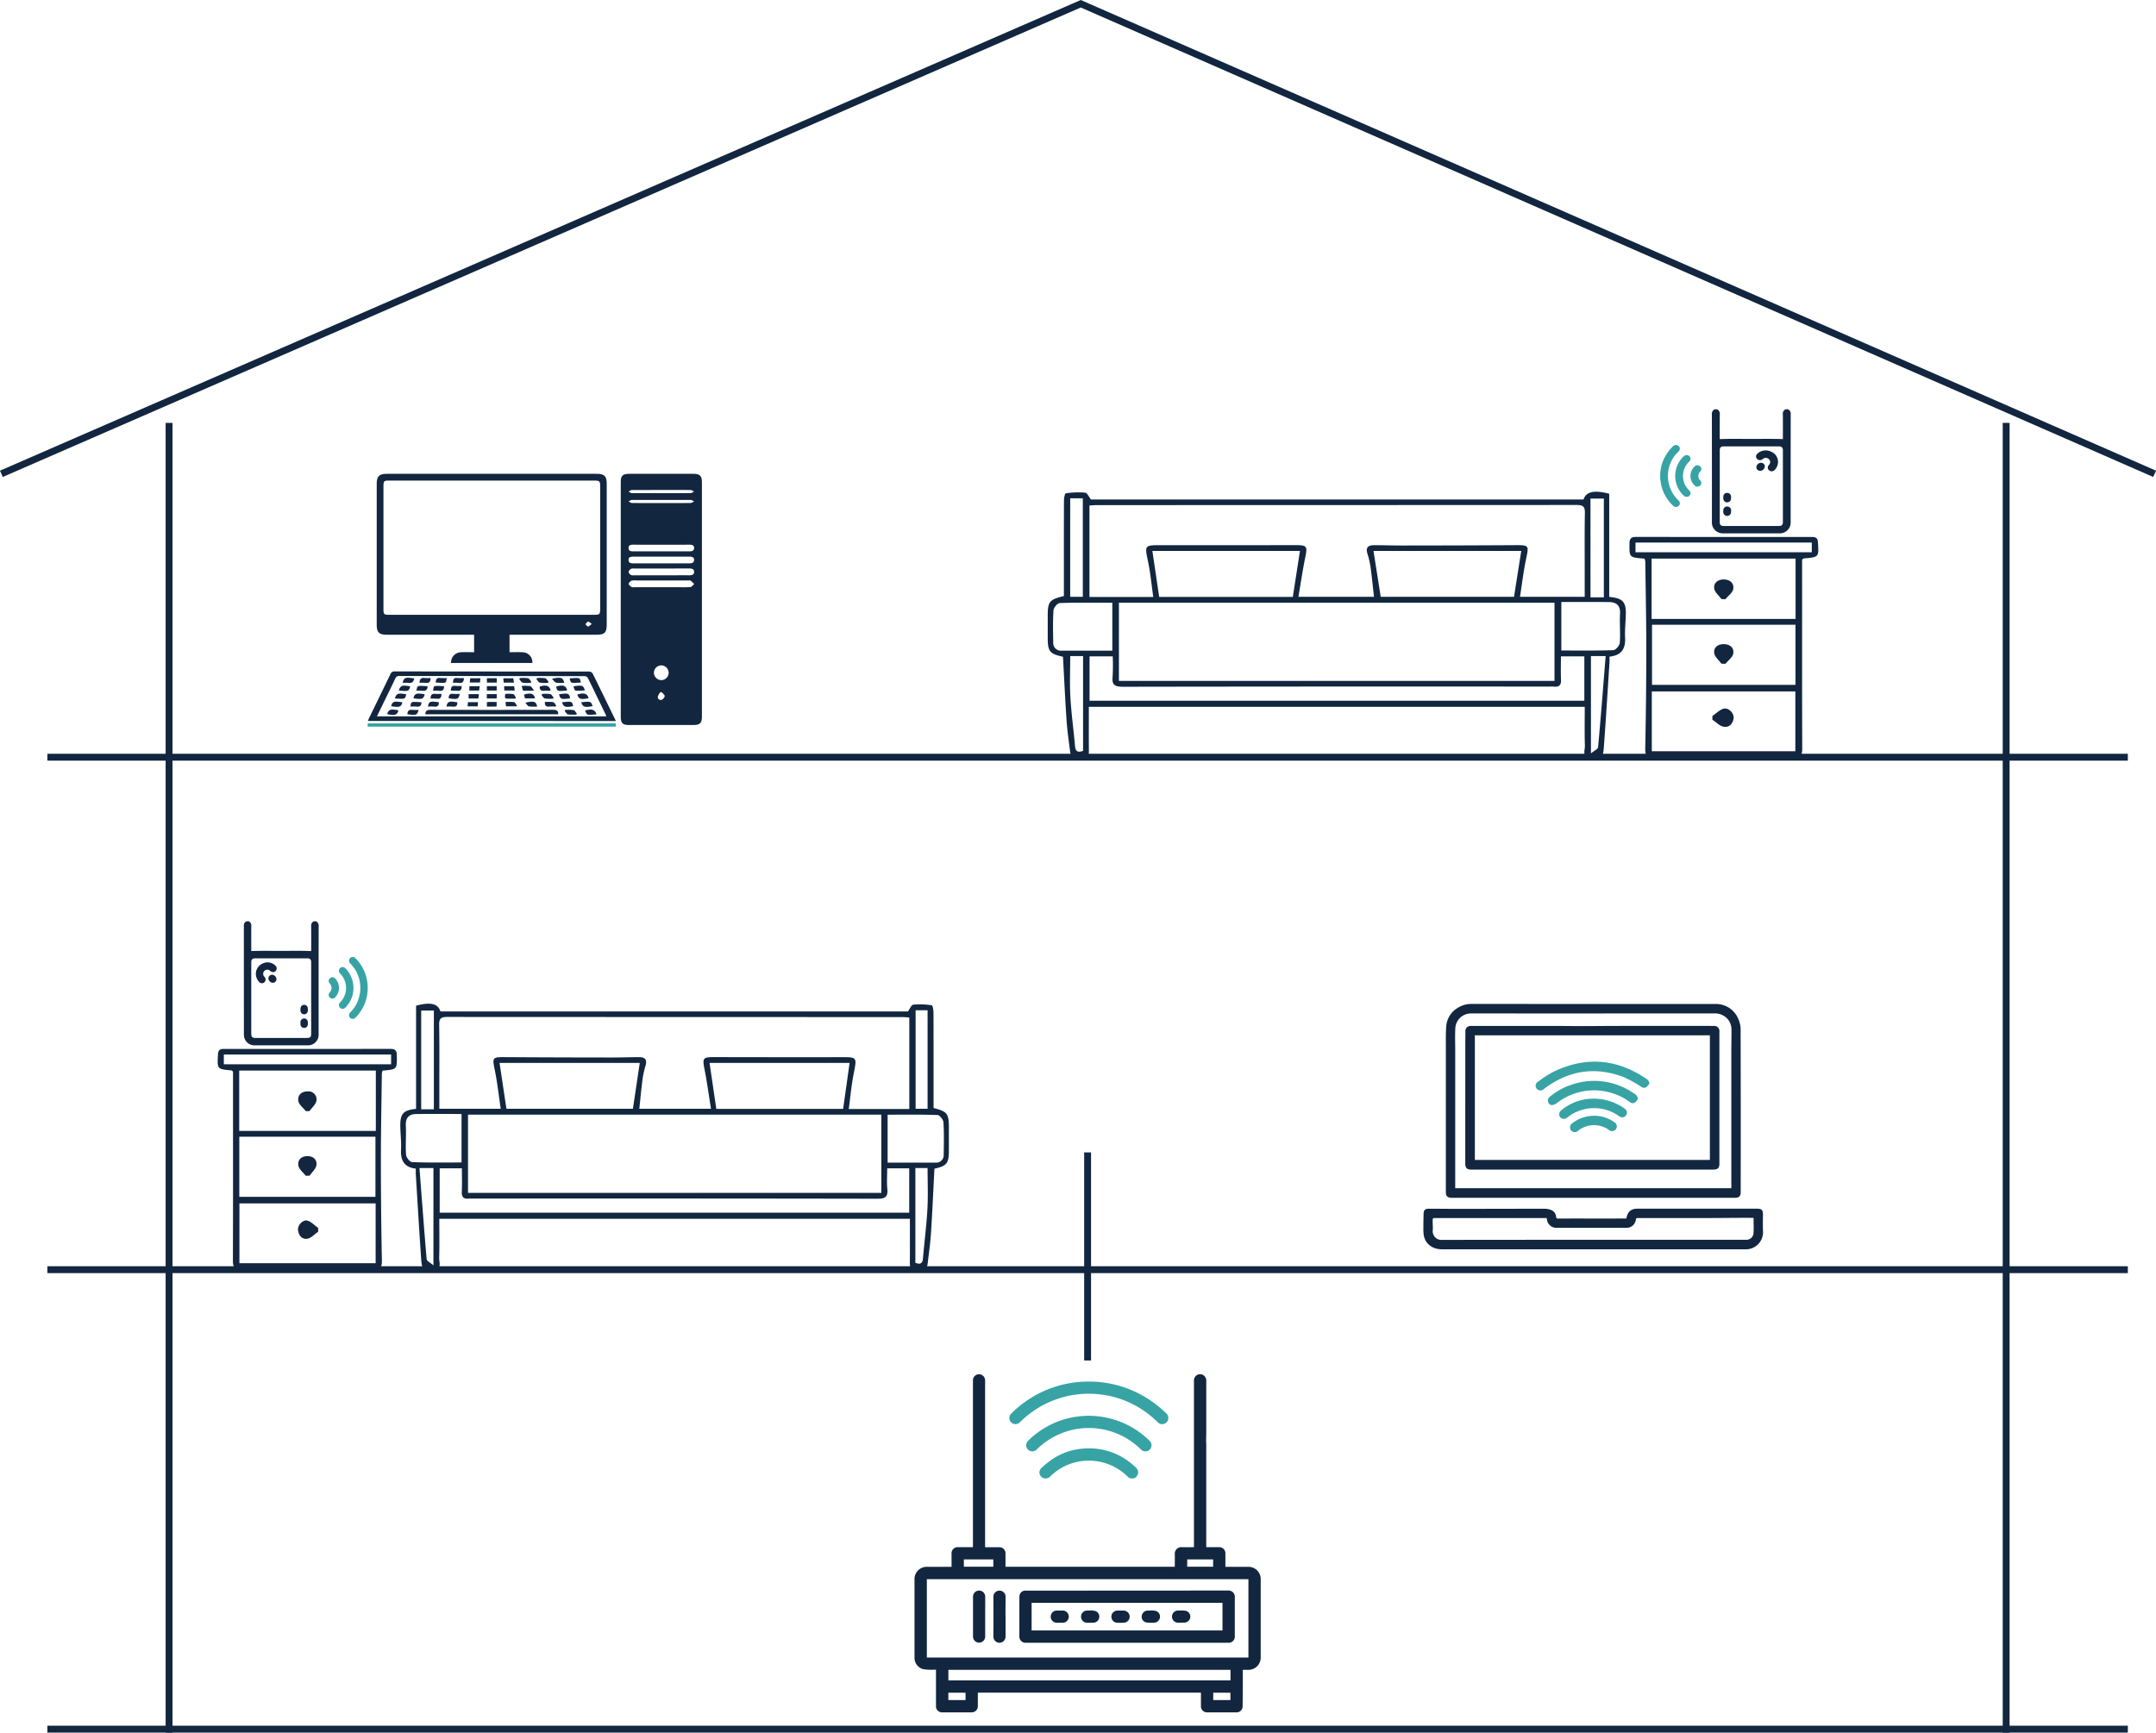 <svg xmlns="http://www.w3.org/2000/svg" width="626.699" height="503.767" viewBox="0 0 626.699 503.767">
  <g id="Grupo_54402" data-name="Grupo 54402" transform="translate(-655.893 -9024.854)">
    <line id="Línea_1542" data-name="Línea 1542" x2="604.737" transform="translate(669.667 9394.01)" fill="none" stroke="#12263f" stroke-miterlimit="10" stroke-width="2"/>
    <line id="Línea_1547" data-name="Línea 1547" x2="604.737" transform="translate(669.667 9527.598)" fill="none" stroke="#12263f" stroke-miterlimit="10" stroke-width="2"/>
    <line id="Línea_1546" data-name="Línea 1546" x2="604.737" transform="translate(669.667 9245.01)" fill="none" stroke="#12263f" stroke-miterlimit="10" stroke-width="2"/>
    <line id="Línea_1543" data-name="Línea 1543" y1="60.492" transform="translate(972.035 9359.914)" fill="none" stroke="#12263f" stroke-miterlimit="10" stroke-width="2"/>
    <line id="Línea_1544" data-name="Línea 1544" y1="380.823" transform="translate(705.035 9147.797)" fill="none" stroke="#12263f" stroke-miterlimit="10" stroke-width="2"/>
    <line id="Línea_1545" data-name="Línea 1545" y1="380.823" transform="translate(1239.035 9147.797)" fill="none" stroke="#12263f" stroke-miterlimit="10" stroke-width="2"/>
    <path id="Trazado_117223" data-name="Trazado 117223" d="M-8578.375-2597.383l313.758-136.672,312.141,136.672" transform="translate(9234.667 11760)" fill="none" stroke="#12263f" stroke-width="2"/>
    <g id="sG6ua8.tif" transform="translate(762.777 9162.617)">
      <g id="Grupo_54390" data-name="Grupo 54390">
        <path id="Trazado_117140" data-name="Trazado 117140" d="M249.554,1030.01V995.974c0-2.034.524-2.551,2.583-2.551q9.263,0,18.524,0c1.876,0,2.48.6,2.48,2.478q0,34.039,0,68.075c0,1.905-.564,2.471-2.459,2.473q-9.365,0-18.733,0c-1.856,0-2.393-.54-2.393-2.4Q249.553,1047.03,249.554,1030.01Zm3.944-9.052a2.059,2.059,0,0,0-1.007.1,1.335,1.335,0,0,0-.643.893c0,.3.364.681.665.883a1.793,1.793,0,0,0,.906.089q3.923.008,7.849,0h3c1.755,0,3.511-.007,5.268,0,.684,0,1.315-.162,1.337-.949.024-.862-.641-1.033-1.362-1.028-.1,0-.207,0-.31,0m-16.014-3.446c-.7,0-1.393.068-1.371.984.021.892.705.967,1.407.967q4.028-.008,8.054,0c2.72,0,5.439-.007,8.159.005.718,0,1.4-.12,1.435-.96.037-.874-.65-.994-1.369-.993m-8.235,8.878q2.683,0,5.369,0a27.518,27.518,0,0,0,3.2-.049c.383-.045.709-.568,1.062-.871a8.645,8.645,0,0,0-1.085-1c-.19-.127-.536-.024-.812-.024q-7.382,0-14.766,0a4.716,4.716,0,0,0-1.532.054c-.364.131-.829.6-.832.93s.495.684.846.921c.192.129.535.042.81.042m7.755-10.421c2.72,0,5.439-.009,8.159.005.716,0,1.4-.1,1.435-.946.031-.867-.637-1-1.367-.994q-8.158.018-16.317,0c-.712,0-1.386.078-1.371.98s.7.958,1.407.956m-.409-14.952c-.329,0-.658.286-.986.437.322.157.644.446.968.449,2.828.037,5.656.021,8.484.021,2.863,0,5.726.016,8.587-.019a2.913,2.913,0,0,0,1-.437c-.327-.157-.653-.449-.982-.451M252.8,998.133c-.326,0-.648.3-.97.456.327.152.653.435.982.437q8.534.042,17.071,0c.327,0,.655-.3.984-.456-.333-.151-.663-.433-1-.437-2.828-.036-5.656-.021-8.484-.021m-.019,55.292a2.14,2.14,0,1,0-2.173-2.154A2.16,2.16,0,0,0,261.364,1053.4Zm.139,3.509-.484.025a3.894,3.894,0,0,0-.684,1.254.827.827,0,0,0,1.038.949,1.546,1.546,0,0,0,.951-1.066C262.352,1057.711,261.8,1057.3,261.5,1056.913Z" transform="translate(-175.997 -993.422)" fill="#12263f"/>
        <path id="Trazado_117141" data-name="Trazado 117141" d="M237.13,1045.284V1040.2h-1.254q-12.053,0-24.107,0c-2.28,0-2.95-.676-2.95-2.964V996.383c0-2.241.723-2.96,2.978-2.96h60.94c2.274,0,2.94.674,2.94,2.973v40.854c0,2.313-.634,2.952-2.934,2.952q-12,0-24,0h-1.32v5.08c1.231,0,2.494-.051,3.749.012a2.927,2.927,0,0,1,2.9,3.117H230.423a2.978,2.978,0,0,1,2.926-3.115C234.578,1045.232,235.815,1045.284,237.13,1045.284Zm5.163-49.9q-14.9,0-29.808,0c-1.574,0-1.707.132-1.707,1.721q0,17.8,0,35.591c0,1.581.134,1.715,1.714,1.715H272c1.611,0,1.778-.167,1.778-1.773V997.152c0-1.607-.162-1.766-1.785-1.766Q257.144,995.384,242.293,995.385Zm29.051,41.68c-.529-.348-.859-.726-1.08-.672-.3.075-.529.477-.789.738.249.242.5.672.749.676C270.518,1037.81,270.816,1037.437,271.344,1037.064Z" transform="translate(-206.2 -993.421)" fill="#12263f"/>
        <path id="Trazado_117142" data-name="Trazado 117142" d="M207.352,1040.823c.129-.322.223-.608.352-.874,2.06-4.246,4.134-8.483,6.177-12.735a1.19,1.19,0,0,1,1.24-.8q28.245.029,56.492.038a1.368,1.368,0,0,1,1.045.54c2.267,4.561,4.484,9.146,6.766,13.836Zm2.624-1.348h66.6c.005-.12.033-.2.009-.251-1.768-3.659-3.525-7.321-5.336-10.957a1.275,1.275,0,0,0-.984-.481q-26.9-.034-53.8-.035a1.119,1.119,0,0,0-1.175.754c-.691,1.5-1.43,2.979-2.152,4.467C212.1,1035.1,211.07,1037.225,209.976,1039.475Z" transform="translate(-207.288 -968.963)" fill="#12263f"/>
        <path id="Trazado_117143" data-name="Trazado 117143" d="M207.315,1036.045v-.963H279.4l.071.963Z" transform="translate(-207.315 -962.533)" fill="#37a3a5"/>
        <path id="Trazado_117144" data-name="Trazado 117144" d="M216.933,1034.126c.035-1.053.522-1.3,1.456-1.3q17.883.047,35.766,0c.935,0,1.435.228,1.409,1.3Z" transform="translate(-200.184 -964.206)" fill="#12263f"/>
        <path id="Trazado_117145" data-name="Trazado 117145" d="M230.3,1030.183a11.416,11.416,0,0,1,2.316.049c.327.07.54.677.806,1.042l-.23.286c-.606,0-1.212,0-1.818,0C230.144,1031.553,230.139,1031.546,230.3,1030.183Z" transform="translate(-190.326 -966.193)" fill="#12263f"/>
        <path id="Trazado_117146" data-name="Trazado 117146" d="M230.15,1030.129l-.07-1.255H233l.178,1.255Z" transform="translate(-190.436 -967.136)" fill="#12263f"/>
        <path id="Trazado_117147" data-name="Trazado 117147" d="M230.074,1030.2v1.261H227.2V1030.2Z" transform="translate(-192.572 -966.151)" fill="#12263f"/>
        <path id="Trazado_117148" data-name="Trazado 117148" d="M230.062,1030.148h-2.856v-1.28h2.856Z" transform="translate(-192.567 -967.14)" fill="#12263f"/>
        <path id="Trazado_117149" data-name="Trazado 117149" d="M230.074,1027.546v1.28h-2.866v-1.28Z" transform="translate(-192.566 -968.12)" fill="#12263f"/>
        <path id="Trazado_117150" data-name="Trazado 117150" d="M230.057,1028.814l-.106-1.247h2.9l.2,1.247Z" transform="translate(-190.532 -968.105)" fill="#12263f"/>
        <path id="Trazado_117151" data-name="Trazado 117151" d="M232.826,1027.538a10.638,10.638,0,0,1,2.335.049c.387.089.655.693.977,1.064l-.228.271a10.653,10.653,0,0,1-2.337-.05c-.385-.087-.651-.691-.972-1.062Z" transform="translate(-188.567 -968.158)" fill="#12263f"/>
        <path id="Trazado_117152" data-name="Trazado 117152" d="M238.834,1028.923a10.466,10.466,0,0,1-2.351-.05c-.4-.1-.688-.705-1.026-1.083l.226-.25a10.438,10.438,0,0,1,2.347.05c.4.094.681.7,1.017,1.076Z" transform="translate(-186.449 -968.158)" fill="#12263f"/>
        <path id="Trazado_117153" data-name="Trazado 117153" d="M241.629,1028.939a10.823,10.823,0,0,1-2.346-.047c-.423-.1-.738-.665-1.216-1.13C240.678,1027.186,241.321,1027.416,241.629,1028.939Z" transform="translate(-184.513 -968.175)" fill="#12263f"/>
        <path id="Trazado_117154" data-name="Trazado 117154" d="M241.016,1027.61c3.349-.186,2.839-.26,3.288,1.215C240.976,1029.015,241.458,1029.085,241.016,1027.61Z" transform="translate(-182.328 -968.146)" fill="#12263f"/>
        <path id="Trazado_117155" data-name="Trazado 117155" d="M212.5,1030.2c.486-1.482.949-1.639,3.333-1.207C215.408,1030.463,215.408,1030.463,212.5,1030.2Z" transform="translate(-203.474 -967.202)" fill="#12263f"/>
        <path id="Trazado_117156" data-name="Trazado 117156" d="M236.549,1030.184a10.456,10.456,0,0,1,2.327.05c.4.093.672.692,1,1.063l-.214.261a11.6,11.6,0,0,1-2.339-.045c-.387-.082-.674-.639-1-.98Z" transform="translate(-185.809 -966.195)" fill="#12263f"/>
        <path id="Trazado_117157" data-name="Trazado 117157" d="M233.689,1031.507l-.287-1.1c1.956-.618,2.943-.292,3.206,1.1Z" transform="translate(-187.973 -966.219)" fill="#12263f"/>
        <path id="Trazado_117158" data-name="Trazado 117158" d="M218.24,1030.349c-.477,1.416-.754,1.507-3.283,1.142C215.237,1030.061,215.8,1029.859,218.24,1030.349Z" transform="translate(-201.649 -966.22)" fill="#12263f"/>
        <path id="Trazado_117159" data-name="Trazado 117159" d="M227.287,1028.881l-.167,1.257h-2.835v-1.257Z" transform="translate(-194.733 -967.131)" fill="#12263f"/>
        <path id="Trazado_117160" data-name="Trazado 117160" d="M224.359,1028.791l.106-1.238h2.985l-.148,1.238Z" transform="translate(-194.678 -968.115)" fill="#12263f"/>
        <path id="Trazado_117161" data-name="Trazado 117161" d="M236.614,1030.175c-.578.04-.78.065-.982.066-.719.005-1.437,0-2.238,0l-.38-1.386a11.443,11.443,0,0,1,2.471.051C235.873,1029,236.138,1029.615,236.614,1030.175Z" transform="translate(-188.261 -967.18)" fill="#12263f"/>
        <path id="Trazado_117162" data-name="Trazado 117162" d="M221.882,1027.534c-.371,1.531.265,1.484-3.2,1.315-.038-.963.308-1.463,1.371-1.327A15.055,15.055,0,0,0,221.882,1027.534Z" transform="translate(-198.887 -968.155)" fill="#12263f"/>
        <path id="Trazado_117163" data-name="Trazado 117163" d="M241.959,1030.215c-2.872.261-2.872.261-3.192-1.142C240.756,1028.444,241.738,1028.8,241.959,1030.215Z" transform="translate(-183.995 -967.211)" fill="#12263f"/>
        <path id="Trazado_117164" data-name="Trazado 117164" d="M244.966,1030.18c-3.328.192-2.879.26-3.3-1.2C244.238,1028.581,244.546,1028.692,244.966,1030.18Z" transform="translate(-181.847 -967.203)" fill="#12263f"/>
        <path id="Trazado_117165" data-name="Trazado 117165" d="M224.7,1027.532c.031,1.144-.441,1.539-1.451,1.4a12.968,12.968,0,0,0-1.691-.012c0-.909.153-1.531,1.242-1.4A16.771,16.771,0,0,0,224.7,1027.532Z" transform="translate(-196.756 -968.153)" fill="#12263f"/>
        <path id="Trazado_117166" data-name="Trazado 117166" d="M211.853,1031.523c.467-1.489.831-1.616,3.291-1.214C214.838,1031.738,214.81,1031.748,211.853,1031.523Z" transform="translate(-203.95 -966.217)" fill="#12263f"/>
        <path id="Trazado_117167" data-name="Trazado 117167" d="M221.2,1030.241c-.037-1.094.354-1.532,1.353-1.4a13.8,13.8,0,0,0,1.764.014c.064,1.047-.28,1.538-1.339,1.4A14.325,14.325,0,0,0,221.2,1030.241Z" transform="translate(-197.023 -967.178)" fill="#12263f"/>
        <path id="Trazado_117168" data-name="Trazado 117168" d="M217.819,1031.558c-.044-1.1.411-1.513,1.424-1.391a14.973,14.973,0,0,0,1.726.01c0,1.028-.308,1.531-1.329,1.4A13.819,13.819,0,0,0,217.819,1031.558Z" transform="translate(-199.529 -966.192)" fill="#12263f"/>
        <path id="Trazado_117169" data-name="Trazado 117169" d="M215.966,1028.921c.028-1.083.46-1.529,1.468-1.4a14.305,14.305,0,0,0,1.754.012c-.04,1-.371,1.541-1.428,1.4A14.243,14.243,0,0,0,215.966,1028.921Z" transform="translate(-200.901 -968.155)" fill="#12263f"/>
        <path id="Trazado_117170" data-name="Trazado 117170" d="M213.138,1028.945c.456-1.578.738-1.679,3.377-1.28-.181.846-.5,1.437-1.545,1.294A13.939,13.939,0,0,0,213.138,1028.945Z" transform="translate(-202.998 -968.178)" fill="#12263f"/>
        <path id="Trazado_117171" data-name="Trazado 117171" d="M218.217,1030.23c.348-1.51-.266-1.489,3.2-1.318.016.94-.291,1.477-1.369,1.332A14.452,14.452,0,0,0,218.217,1030.23Z" transform="translate(-199.232 -967.166)" fill="#12263f"/>
        <path id="Trazado_117172" data-name="Trazado 117172" d="M215.444,1030.23c.373-1.524-.115-1.482,3.255-1.32-.016,1.028-.495,1.463-1.538,1.332A14.72,14.72,0,0,0,215.444,1030.23Z" transform="translate(-201.288 -967.166)" fill="#12263f"/>
        <path id="Trazado_117173" data-name="Trazado 117173" d="M239.245,1030.316c2.666-.415,3.021-.279,3.22,1.186C239.834,1031.836,239.654,1031.773,239.245,1030.316Z" transform="translate(-183.641 -966.218)" fill="#12263f"/>
        <path id="Trazado_117174" data-name="Trazado 117174" d="M245.583,1031.479c-2.407.413-2.832.272-3.284-1.1C244.319,1029.8,245.252,1030.112,245.583,1031.479Z" transform="translate(-181.376 -966.225)" fill="#12263f"/>
        <path id="Trazado_117175" data-name="Trazado 117175" d="M240.361,1032.855a12.118,12.118,0,0,1,2.426.049c.376.08.643.677.96,1.042l-.171.268a11.684,11.684,0,0,1-2.424-.049c-.381-.083-.651-.691-.972-1.062Z" transform="translate(-182.948 -964.212)" fill="#12263f"/>
        <path id="Trazado_117176" data-name="Trazado 117176" d="M239.207,1030.267a15.116,15.116,0,0,0-1.806.014c-.965.122-1.4-.268-1.384-1.214C237.933,1028.467,238.908,1028.792,239.207,1030.267Z" transform="translate(-186.034 -967.204)" fill="#12263f"/>
        <path id="Trazado_117177" data-name="Trazado 117177" d="M224.038,1030.177c-.341,1.561-.6,1.653-3.19,1.291-.068-1,.359-1.425,1.381-1.3A16.271,16.271,0,0,0,224.038,1030.177Z" transform="translate(-197.286 -966.192)" fill="#12263f"/>
        <path id="Trazado_117178" data-name="Trazado 117178" d="M246.933,1034.167c-2.748.3-2.826.273-3.338-1.113C245.54,1032.484,246.5,1032.786,246.933,1034.167Z" transform="translate(-180.416 -964.238)" fill="#12263f"/>
        <path id="Trazado_117179" data-name="Trazado 117179" d="M217.2,1032.851c-.4,1.534-.742,1.653-3.255,1.261.014-.967.448-1.4,1.451-1.273A15.852,15.852,0,0,0,217.2,1032.851Z" transform="translate(-202.402 -964.211)" fill="#12263f"/>
        <path id="Trazado_117180" data-name="Trazado 117180" d="M213.84,1033c-.364,1.381-1,1.6-3.27,1.111C210.983,1032.722,211.47,1032.556,213.84,1033Z" transform="translate(-204.902 -964.239)" fill="#12263f"/>
        <path id="Trazado_117181" data-name="Trazado 117181" d="M224.159,1030.2h2.992l-.158,1.266h-2.833Z" transform="translate(-194.826 -966.149)" fill="#12263f"/>
        <path id="Trazado_117182" data-name="Trazado 117182" d="M230.453,1032.783l-.136-1.257a14.741,14.741,0,0,1,2.5.047c.3.052.5.636.918,1.21Z" transform="translate(-190.26 -965.192)" fill="#12263f"/>
        <path id="Trazado_117183" data-name="Trazado 117183" d="M227.209,1031.592a3.689,3.689,0,0,1,.509-.077c.747-.009,1.5,0,2.321,0v1.271a4.065,4.065,0,0,1-.5.064c-.747.007-1.5,0-2.328,0Z" transform="translate(-192.565 -965.181)" fill="#12263f"/>
        <path id="Trazado_117184" data-name="Trazado 117184" d="M214.433,1032.855c.315-1.449-.111-1.465,3.218-1.252,0,.918-.367,1.372-1.357,1.264A17.5,17.5,0,0,0,214.433,1032.855Z" transform="translate(-202.037 -965.185)" fill="#12263f"/>
        <path id="Trazado_117185" data-name="Trazado 117185" d="M240,1032.864a17,17,0,0,0-1.835.012c-.949.1-1.317-.324-1.283-1.348a12.848,12.848,0,0,1,2.417.047c.354.07.6.653.9,1Z" transform="translate(-185.394 -965.194)" fill="#12263f"/>
        <path id="Trazado_117186" data-name="Trazado 117186" d="M239.761,1031.621c2.833-.3,2.927-.266,3.227,1.125C240.778,1033.237,240.109,1033.012,239.761,1031.621Z" transform="translate(-183.258 -965.212)" fill="#12263f"/>
        <path id="Trazado_117187" data-name="Trazado 117187" d="M220.463,1032.89c.263-1.479.806-1.661,3.155-1.224.056.958-.369,1.353-1.343,1.236A15.985,15.985,0,0,0,220.463,1032.89Z" transform="translate(-197.567 -965.22)" fill="#12263f"/>
        <path id="Trazado_117188" data-name="Trazado 117188" d="M217.376,1032.887c.249-1.5.576-1.62,3.166-1.243.016.912-.341,1.374-1.336,1.255A16.026,16.026,0,0,0,217.376,1032.887Z" transform="translate(-199.855 -965.217)" fill="#12263f"/>
        <path id="Trazado_117189" data-name="Trazado 117189" d="M237.03,1032.881a11.9,11.9,0,0,1-2.342-.045c-.371-.075-.648-.625-1.062-1.061C236.04,1031.151,236.868,1031.44,237.03,1032.881Z" transform="translate(-187.808 -965.215)" fill="#12263f"/>
        <path id="Trazado_117190" data-name="Trazado 117190" d="M242.947,1031.622c2.767-.3,2.877-.263,3.312,1.128C244.016,1033.217,243.382,1033.011,242.947,1031.622Z" transform="translate(-180.896 -965.211)" fill="#12263f"/>
        <path id="Trazado_117191" data-name="Trazado 117191" d="M211.224,1032.788c.374-1.4.771-1.536,3.279-1.137C214.13,1033.041,213.713,1033.185,211.224,1032.788Z" transform="translate(-204.417 -965.221)" fill="#12263f"/>
        <path id="Trazado_117192" data-name="Trazado 117192" d="M227.016,1031.548l-.1,1.208h-2.922l.091-1.208Z" transform="translate(-194.951 -965.153)" fill="#12263f"/>
      </g>
    </g>
    <g id="Group_54360" data-name="Group 54360" transform="translate(921.712 9424.406)">
      <path id="Path_116867" data-name="Path 116867" d="M289.76,951.334h3.7a1.762,1.762,0,0,1,1.836,1.684c0,.043,0,.087,0,.13.012,1.163,0,2.328,0,3.5v.408h6.534a3.553,3.553,0,0,1,3.732,3.368,3.314,3.314,0,0,1,0,.348v22.562a3.558,3.558,0,0,1-3.453,3.661c-.066,0-.132,0-.2,0h-1.553v4.538q-.018,3.033-.049,6.066a1.746,1.746,0,0,1-1.724,1.766H290a1.74,1.74,0,0,1-1.809-1.667c0-.054,0-.11,0-.166v-3.9H223.355c0,.138-.017.261-.017.385v3.425a1.793,1.793,0,0,1-1.66,1.916,2.083,2.083,0,0,1-.256,0h-8.331a1.769,1.769,0,0,1-1.914-1.607,1.859,1.859,0,0,1,0-.279v-10.5h-.96a15.65,15.65,0,0,1-2.663-.146,3.4,3.4,0,0,1-2.623-3.38V960.821a3.56,3.56,0,0,1,3.34-3.769,3.609,3.609,0,0,1,.413,0H215.7v-3.878a1.75,1.75,0,0,1,1.658-1.837c.061,0,.122,0,.183,0h4.378V902.945a1.753,1.753,0,0,1,1.618-1.875,1.775,1.775,0,0,1,1.91,1.625.949.949,0,0,1,.005.1c.016.447,0,.9,0,1.341v47.209h4.1a1.763,1.763,0,0,1,1.825,1.7c0,.044,0,.085,0,.129v3.866h49.2c0-.125.017-.251.017-.376,0-1.094.024-2.187,0-3.283a1.878,1.878,0,0,1,1.694-2.043,1.9,1.9,0,0,1,.329,0c1.139.052,2.283,0,3.424,0a.971.971,0,0,0,.12-.028V902.95a1.794,1.794,0,0,1,2.389-1.8,1.868,1.868,0,0,1,1.188,1.9v14.367c0,1.031-.037,2.06-.045,3.091,0,.327.042.658.042.986v29.472Zm-81.242,32.088h93.474V960.649H208.518ZM296.778,987h-82v3.072h82Zm-77.5-32.105v2.128h8.563V954.9Zm72.451,0H284.2v2.128h7.53Zm-76.963,40.894h5v-2.144h-5Zm81.992-2.142h-4.993v2.147h4.993Z" transform="translate(-204.924 -901.05)" fill="#12263f"/>
      <path id="Path_116868" data-name="Path 116868" d="M243.876,902.276a31.741,31.741,0,0,1,15.274,3.883,32.56,32.56,0,0,1,7.163,5.32,1.788,1.788,0,0,1-.615,3.1,1.738,1.738,0,0,1-1.811-.486,28.809,28.809,0,0,0-5.708-4.4,27.9,27.9,0,0,0-10.283-3.589,28.326,28.326,0,0,0-23.936,7.875,1.848,1.848,0,0,1-2.208.495,1.768,1.768,0,0,1-.465-2.854,30.263,30.263,0,0,1,4.169-3.523,31.4,31.4,0,0,1,10.43-4.834A31.943,31.943,0,0,1,243.876,902.276Z" transform="translate(-193.187 -900.142)" fill="#37a3a5"/>
      <path id="Path_116869" data-name="Path 116869" d="M241.465,907.99a25.417,25.417,0,0,1,11.333,2.555,25.119,25.119,0,0,1,6.611,4.693,1.788,1.788,0,0,1,.136,2.525c-.028.031-.057.061-.087.091a1.813,1.813,0,0,1-2.565-.1h0a21.483,21.483,0,0,0-30.223,0,1.784,1.784,0,1,1-2.63-2.412,1.912,1.912,0,0,1,.146-.143,25.089,25.089,0,0,1,5.493-4.1,24.6,24.6,0,0,1,10.3-3.034C240.556,908.02,241.143,907.99,241.465,907.99Z" transform="translate(-191.101 -895.905)" fill="#37a3a5"/>
      <path id="Path_116870" data-name="Path 116870" d="M252.69,922.186a1.776,1.776,0,0,1-1.266-.529,15.99,15.99,0,0,0-22.438-.122,1.86,1.86,0,0,1-2.083.526,1.742,1.742,0,0,1-.536-2.929,26.361,26.361,0,0,1,3.028-2.464,18.561,18.561,0,0,1,9.508-3.194,19.194,19.194,0,0,1,13.972,4.683c.367.312.73.639,1.066.975a1.8,1.8,0,0,1,.378,2.02A1.726,1.726,0,0,1,252.69,922.186Z" transform="translate(-189.46 -891.875)" fill="#37a3a5"/>
      <path id="Path_116876" data-name="Path 116876" d="M253.731,952.354H224.4a1.792,1.792,0,0,1-1.916-1.323,2.024,2.024,0,0,1-.054-.522v-9.74c0-.691.01-1.383.024-2.074A1.722,1.722,0,0,1,224,937.2l55.4-.031h3.589a1.852,1.852,0,0,1,2.064,1.614,1.82,1.82,0,0,1,0,.456v11.081a1.816,1.816,0,0,1-2.02,2.034H253.744Zm27.745-11.607H225.989v8.026h55.486Z" transform="translate(-191.943 -874.279)" fill="#12263f"/>
      <path id="Path_116877" data-name="Path 116877" d="M221.638,944.757v5.714a1.8,1.8,0,0,1-1.722,1.881l-.061,0a1.778,1.778,0,0,1-1.759-1.8v-.061c0-1.658.023-3.317.023-4.975,0-2.165-.017-4.326-.023-6.49a1.774,1.774,0,0,1,3.542-.193,1.683,1.683,0,0,1,0,.209c0,1.433-.017,2.868-.023,4.3v1.409Z" transform="translate(-195.16 -874.278)" fill="#12263f"/>
      <path id="Path_116878" data-name="Path 116878" d="M218.232,944.764v5.747a1.769,1.769,0,1,1-3.537.087h0V938.991a1.771,1.771,0,0,1,3.539-.132c0,.038,0,.077,0,.117C218.25,940.908,218.232,942.836,218.232,944.764Z" transform="translate(-197.68 -874.281)" fill="#12263f"/>
      <path id="Path_116880" data-name="Path 116880" d="M235.409,940.482a8.306,8.306,0,0,1,1.391.145,1.717,1.717,0,0,1,1.221,1.865,1.748,1.748,0,0,1-1.642,1.56c-.679.031-1.364.033-2.043,0a1.72,1.72,0,0,1-1.606-1.828v-.005a1.741,1.741,0,0,1,1.691-1.691h.986Z" transform="translate(-184.31 -871.814)" fill="#12263f"/>
      <path id="Path_116881" data-name="Path 116881" d="M245.539,940.49a8.668,8.668,0,0,1,1.325.106,1.737,1.737,0,0,1,1.3,1.884,1.756,1.756,0,0,1-1.672,1.571,13.141,13.141,0,0,1-2.313-.078,1.659,1.659,0,0,1-1.306-1.916,1.762,1.762,0,0,1,1.7-1.527h.951Z" transform="translate(-176.805 -871.808)" fill="#12263f"/>
      <path id="Path_116882" data-name="Path 116882" d="M230.3,944.048c-.317,0-.639.012-.953,0a1.771,1.771,0,0,1,.085-3.54h1.726a1.77,1.77,0,0,1,.092,3.537c-.317.016-.639,0-.951,0Z" transform="translate(-188.061 -871.795)" fill="#12263f"/>
      <path id="Path_116883" data-name="Path 116883" d="M240.466,940.51h.881a1.776,1.776,0,0,1,1.759,1.674,1.752,1.752,0,0,1-1.576,1.844,15.672,15.672,0,0,1-2.215,0,1.731,1.731,0,0,1-1.524-1.811,1.768,1.768,0,0,1,1.691-1.7h.986Z" transform="translate(-180.557 -871.793)" fill="#12263f"/>
      <path id="Path_116884" data-name="Path 116884" d="M250.564,940.49a9.149,9.149,0,0,1,1.362.108,1.759,1.759,0,0,1,1.3,1.7,1.741,1.741,0,0,1-1.661,1.719c-.639.03-1.263.043-1.893.031a1.769,1.769,0,1,1,.045-3.537h.852Z" transform="translate(-173.041 -871.808)" fill="#12263f"/>
    </g>
    <g id="RNGu9o" transform="translate(1069.645 9316.748)">
      <g id="Grupo_54379" data-name="Grupo 54379">
        <path id="Trazado_117001" data-name="Trazado 117001" d="M437.649,704.908H396.474c-1.137,0-1.657-.5-1.657-1.631q0-21.02.007-42.044c0-2.108-.047-4.222.124-6.319a6.793,6.793,0,0,1,3.488-5.313,7.13,7.13,0,0,1,3.849-1.047q35.383,0,70.762.011a7.018,7.018,0,0,1,6.788,4.345,7.425,7.425,0,0,1,.668,2.99q.059,23.715.025,47.429c0,1.085-.526,1.585-1.633,1.585H437.649Zm40.155-2.776v-.952q0-19.608,0-39.214c0-1.926.074-3.852.04-5.779a4.712,4.712,0,0,0-1.193-3.346,5.042,5.042,0,0,0-3.743-1.545q-35.181.03-70.36.014a8.068,8.068,0,0,0-.807.016,4.55,4.55,0,0,0-4.16,4.156c-.128,2.251-.036,4.515-.036,6.774v39.875Z" transform="translate(-388.298 -648.549)" fill="#12263f"/>
        <path id="Trazado_117002" data-name="Trazado 117002" d="M450.193,684.539c.331-2.005,1.33-2.859,3.232-2.859q10.953,0,21.9,0h12.786c1.45,0,1.8.4,1.777,1.845-.031,1.68-.052,3.364.023,5.042a4.963,4.963,0,0,1-4.945,4.923c-.338.007-.674,0-1.012,0H396.616c-2.744,0-4.792-1.491-5.3-3.948a12.36,12.36,0,0,1-.131-2.409c-.005-1.3.029-2.6.052-3.9.02-1.134.428-1.551,1.554-1.547,3.053.011,6.107.049,9.16.047,8.154-.009,16.308-.041,24.462-.032a5.131,5.131,0,0,1,2.005.4,2.3,2.3,0,0,1,1.344,1.966c.041.388.217.492.559.491q2.423-.014,4.846-.016,3.4,0,6.794.007Zm-23.177-.136H399.87q-2.552,0-5.1,0c-.866,0-.884,0-.891.891-.007.92.108,1.847.023,2.756a2.5,2.5,0,0,0,2.688,2.7q43.908-.051,87.818-.025c.2,0,.4,0,.606-.005a2.063,2.063,0,0,0,2.111-1.728c.131-1.5.032-3.015.032-4.648-1.515,0-2.99-.006-4.463,0-2.934.014-5.87.048-8.806.054q-8.9.014-17.792,0c-.853,0-1.709.009-2.562,0-.329-.005-.514.047-.589.446a2.69,2.69,0,0,1-2.862,2.393q-10.042.016-20.083,0a2.738,2.738,0,0,1-2.911-2.51C427.068,684.646,427.048,684.559,427.016,684.4Z" transform="translate(-391.189 -622.151)" fill="#12263f"/>
        <path id="Trazado_117003" data-name="Trazado 117003" d="M434.927,693.884q-17.589,0-35.18,0c-1.276,0-1.788-.485-1.786-1.719q0-16.948.009-33.893c0-1.526.023-3.053.029-4.578a1.446,1.446,0,0,1,1.337-1.565,4.5,4.5,0,0,1,.6-.022q11.794,0,23.589,0c2.87,0,5.737.05,8.607.05,3.161,0,6.323-.048,9.484-.05q14.282-.008,28.56,0a1.5,1.5,0,0,1,1.653,1.664q0,19.2,0,38.4c0,1.258-.494,1.711-1.86,1.711Q452.45,693.885,434.927,693.884Zm34.136-39.045H400.746v36.236h68.317Z" transform="translate(-385.792 -645.717)" fill="#12263f"/>
        <path id="Trazado_117004" data-name="Trazado 117004" d="M442.405,664.256a5.194,5.194,0,0,1-.9,1.055,1.356,1.356,0,0,1-1.509-.142,36.9,36.9,0,0,0-4.986-2.758c-8.127-3.141-15.747-2.048-22.8,3.056-.217.158-.413.345-.634.5a1.36,1.36,0,0,1-1.924-.225,1.3,1.3,0,0,1,.246-1.912,33.4,33.4,0,0,1,4.548-2.975c9.361-4.523,18.39-3.878,27.012,1.982A1.846,1.846,0,0,1,442.405,664.256Z" transform="translate(-376.718 -641.108)" fill="#37a3a5"/>
        <path id="Trazado_117005" data-name="Trazado 117005" d="M437.524,666.209a5.023,5.023,0,0,1-.88,1.078,1.245,1.245,0,0,1-1.506-.133,16.648,16.648,0,0,0-5.466-2.693,17.551,17.551,0,0,0-15.905,3.116,2.352,2.352,0,0,1-1.272.453,1.147,1.147,0,0,1-1.1-.931,1.325,1.325,0,0,1,.492-1.495,18.958,18.958,0,0,1,5.82-3.321,20.11,20.11,0,0,1,18.633,2.359A2.225,2.225,0,0,1,437.524,666.209Z" transform="translate(-375.143 -638.625)" fill="#37a3a5"/>
        <path id="Trazado_117006" data-name="Trazado 117006" d="M422.611,663.881a15.641,15.641,0,0,1,9.228,2.629c.147.1.293.2.433.32a1.362,1.362,0,1,1-1.614,2.194,12.465,12.465,0,0,0-15.152.332,1.433,1.433,0,0,1-1.8.135,1.311,1.311,0,0,1-.462-1.558,2.156,2.156,0,0,1,.624-.765A14.541,14.541,0,0,1,422.611,663.881Z" transform="translate(-373.693 -636.332)" fill="#37a3a5"/>
        <path id="Trazado_117007" data-name="Trazado 117007" d="M421.909,666.647a9.934,9.934,0,0,1,5.863,1.861,1.381,1.381,0,1,1-1.542,2.271,7.4,7.4,0,0,0-8.961.2,1.39,1.39,0,0,1-2.083-.124,1.434,1.434,0,0,1,.467-2.093A10.11,10.11,0,0,1,421.909,666.647Z" transform="translate(-372.292 -634.129)" fill="#37a3a5"/>
      </g>
    </g>
    <g id="Grupo_54398" data-name="Grupo 54398" transform="translate(-640.974 8250.254)">
      <path id="Trazado_117224" data-name="Trazado 117224" d="M1388.717,1042.455a1.423,1.423,0,0,1,.778,1.464q-.02,15.694-.01,31.388a3.07,3.07,0,0,1-2.19,3.091,3.106,3.106,0,0,1-.865.128q-7.8.011-15.609,0a3.036,3.036,0,0,1-3.045-2.861c-.011-.164-.016-.328-.016-.493q0-15.676-.009-31.352a1.3,1.3,0,0,1,.809-1.369h.564a1.307,1.307,0,0,1,.79,1.379c-.025,2.324-.01,4.648-.01,6.972v.313c2.927-.1,5.813-.047,8.7-.044s5.79-.072,8.717.055v-.375c0-2.277.016-4.554-.01-6.831a1.436,1.436,0,0,1,.775-1.468Zm-1.4,22.374q0-5.23,0-10.46c0-.81-.323-1.136-1.121-1.137h-15.147c-.8,0-1.144.342-1.144,1.129q0,10.443,0,20.885c0,.8.331,1.132,1.136,1.132q7.574,0,15.147,0c.825,0,1.13-.307,1.13-1.124Q1387.318,1070.042,1387.318,1064.829Z" fill="#12263f"/>
      <path id="Trazado_117225" data-name="Trazado 117225" d="M1806.191,1198.5a12.141,12.141,0,0,1-3.535,8.622,1.05,1.05,0,0,1-1.113.334,1.034,1.034,0,0,1-.764-.835,1.108,1.108,0,0,1,.376-1.042,9.638,9.638,0,0,0,2.594-4.676,9.971,9.971,0,0,0-2.522-9.4,1.231,1.231,0,0,1-.449-1.12,1.078,1.078,0,0,1,1.853-.529,12.141,12.141,0,0,1,3.106,5.315A11.86,11.86,0,0,1,1806.191,1198.5Z" transform="translate(-402.441 -136.659)" fill="#37a3a5"/>
      <path id="Trazado_117226" data-name="Trazado 117226" d="M1763.614,1237.375a8.084,8.084,0,0,1-2.3,5.41,1.078,1.078,0,1,1-1.562-1.475,5.984,5.984,0,0,0,0-8.385,1.08,1.08,0,1,1,1.558-1.486A8.17,8.17,0,0,1,1763.614,1237.375Z" transform="translate(-364.008 -175.275)" fill="#37a3a5"/>
      <path id="Trazado_117227" data-name="Trazado 117227" d="M1719.9,1276.241a3.976,3.976,0,0,1-1.133,2.752,1.067,1.067,0,0,1-1.492.081,1.025,1.025,0,0,1-.1-1.508,1.885,1.885,0,0,0-.007-2.655,1.024,1.024,0,0,1,.09-1.483,1.056,1.056,0,0,1,1.491.051A3.93,3.93,0,0,1,1719.9,1276.241Z" transform="translate(-324.491 -214.405)" fill="#37a3a5"/>
      <path id="Trazado_117228" data-name="Trazado 117228" d="M1417.2,1215.121a3.261,3.261,0,0,1,2.041-3,3.216,3.216,0,0,1,3.625.621,1.075,1.075,0,1,1-1.434,1.6,1.207,1.207,0,1,0-1.709,1.7,1.1,1.1,0,0,1-.062,1.572,1.077,1.077,0,0,1-1.563-.158A3.469,3.469,0,0,1,1417.2,1215.121Z" transform="translate(-45.96 -157.406)" fill="#12263f"/>
      <path id="Trazado_117229" data-name="Trazado 117229" d="M1600.511,1388.155a3.757,3.757,0,0,1,.1-.653,1.029,1.029,0,0,1,1.126-.7,1.018,1.018,0,0,1,.919.876,3.77,3.77,0,0,1,0,.978,1.051,1.051,0,0,1-1.133.883,1.088,1.088,0,0,1-.979-1.061c0-.105,0-.211,0-.317Z" transform="translate(-216.33 -320.032)" fill="#12263f"/>
      <path id="Trazado_117230" data-name="Trazado 117230" d="M1600.742,1444.115a1.093,1.093,0,0,1,.674-1.235,1.042,1.042,0,0,1,1.433.766,3.418,3.418,0,0,1,.022.944,1.042,1.042,0,0,1-1.142.95,1.059,1.059,0,0,1-.985-1.081C1600.741,1444.365,1600.742,1444.271,1600.742,1444.115Z" transform="translate(-216.535 -372.083)" fill="#12263f"/>
      <path id="Trazado_117231" data-name="Trazado 117231" d="M1469.9,1262.788a1.359,1.359,0,0,1,1.247,1.32,1.055,1.055,0,0,1-1.111,1.021,1.38,1.38,0,0,1-1.231-1.3A1.053,1.053,0,0,1,1469.9,1262.788Z" transform="translate(-93.919 -204.78)" fill="#12263f"/>
    </g>
    <g id="Grupo_54399" data-name="Grupo 54399" transform="translate(-901.864 8216.055)">
      <path id="Trazado_117232" data-name="Trazado 117232" d="M1888.5,1130.947c4.013,1.029,4.455,1.626,4.455,5.78q0,3.186,0,6.372c0,3.964-.523,4.651-4.2,5.5-.323,6.185-.59,12.378-.993,18.562-.2,3.055-.626,6.1-.993,9.138-.292,2.43-2.22,1.371-3.523,1.557-1.436.205-1.65-.7-1.639-1.895.04-4.225.016-8.45.016-12.806h-136.79c0,3.889.073,7.643-.039,11.393-.039,1.31.993,3.352-1.844,3.359-3.008.007-3.175.053-3.408-3.313-.565-8.15-1.037-16.307-1.541-24.461-.029-.463,0-.929,0-1.563-3.392-.367-4.454-2.4-4.295-5.534.119-2.344-.2-4.707-.21-7.062-.022-3.4.975-4.43,4.587-4.771v-29.991c4.158-1.157,6.381-.631,7.085,1.673H1881.04c.564-.745,1.013-1.923,1.587-1.987a21.532,21.532,0,0,1,5.364.192c.264.037.486,1.375.489,2.112.034,8.338.021,16.677.021,25.015Zm-135.326,1.927v22.75h120.149v-22.75Zm128.277-1.642v-26.6c-.777-.047-1.392-.117-2.008-.117q-66.19-.008-132.381-.041c-1.761,0-2.3.493-2.269,2.262.1,5.978.045,11.958.048,17.937q0,3.251,0,6.5h17.847c-.567-3.809-.954-7.374-1.654-10.877-.839-4.2-.931-4.161,3.451-4.135q15.335.092,30.671.1c2.6,0,5.19-.095,7.786-.1,1.58,0,2.36.652,1.864,2.373a26.785,26.785,0,0,0-.878,3.9c-.378,2.894-.644,5.8-.959,8.74h20.843c-.644-3.982-1.157-7.75-1.886-11.476-.64-3.268-.483-3.552,2.838-3.547,12.189.02,24.379.048,36.569.019,5.022-.012,4.914-.094,3.943,4.839-.653,3.32-.948,6.712-1.424,10.224Zm-130.05,17.257h-6.458v12.894h136.483v-12.9h-6.4c0,2.113-.154,4.083.04,6.017.236,2.347-.7,2.831-2.908,2.827q-58.886-.1-117.771-.047a7.617,7.617,0,0,0-.943,0c-1.515.189-2.141-.409-2.07-1.984C1751.476,1153.108,1751.4,1150.905,1751.4,1148.489Zm110.815-17.288c.659-4.684,1.274-9.048,1.882-13.366h-40.714l1.965,13.366Zm-99.874-13.366c.679,4.526,1.336,8.905,2,13.336h36.768c.683-4.562,1.34-8.95,1.992-13.336Zm112.8,29c4.825,0,9.368.013,13.912-.007a2.16,2.16,0,0,0,2.391-2.325c.048-3.138.126-6.285-.071-9.411-.048-.765-1.089-2.077-1.712-2.1-4.824-.176-9.657-.1-14.52-.1Zm-123.849-14.146c-4.517,0-8.811-.028-13.1.012-2.2.02-3.212,1.072-3.09,3.409.147,2.813-.132,5.652.067,8.458.055.778,1.129,2.1,1.776,2.121,4.742.182,9.494.1,14.35.1Zm-8.043-1.362v-28.711h-3.684v28.711Zm140.033-28.792v28.646h3.482v-28.646Zm-.07,45.873v27.553c1.438.571,2.085.2,2.213-1.32.4-4.774,1.026-9.533,1.289-14.312.217-3.958.044-7.937.044-11.921Zm-144.142,0c.688,9.031,1.327,17.771,2.088,26.5.048.543,1.064,1,1.968,1.795v-28.3Z" transform="translate(-59.38)" fill="#12263f"/>
      <path id="Trazado_117233" data-name="Trazado 117233" d="M1625.492,1135.055c-.336-.252-.394-.331-.457-.337-4.215-.382-4.16-.378-3.913-4.681.075-1.293.614-1.566,1.746-1.565q24.194.028,48.386-.015c1.5,0,1.835.578,1.853,1.952.051,4.009.1,4.008-4.141,4.371a3.42,3.42,0,0,0-.216.828c-.108,8.415-.279,16.829-.277,25.244q0,14.623.29,29.245c.037,2.016-.667,2.529-2.579,2.519q-19.118-.1-38.237.005c-2.029.013-2.5-.713-2.49-2.608.059-17.47.034-34.941.033-52.411Zm1.8,17.258H1667V1134.76h-39.712Zm39.6,19.163V1154h-39.576v17.474Zm.054,1.9h-39.594v17.41h39.594Zm4.5-43.271h-48.626v2.826h48.626Z" transform="translate(0 -14.701)" fill="#12263f"/>
      <path id="Trazado_117234" data-name="Trazado 117234" d="M1672.838,1160.4c-.762-.985-2-1.892-2.176-2.973-.269-1.635.883-2.782,2.676-2.777a2.346,2.346,0,0,1,2.6,2.633c-.149,1.1-1.307,2.063-2.015,3.087Z" transform="translate(-26.186 -28.532)" fill="#12263f"/>
      <path id="Trazado_117235" data-name="Trazado 117235" d="M1672.824,1200.225c-.756-.984-1.978-1.891-2.158-2.971-.276-1.649.864-2.757,2.676-2.751,1.705.006,2.8,1.092,2.593,2.611-.153,1.1-1.3,2.061-2,3.083Z" transform="translate(-26.187 -49.574)" fill="#12263f"/>
      <path id="Trazado_117236" data-name="Trazado 117236" d="M1676.353,1237.417c-1.027.712-1.977,1.823-3.1,2.042-1.593.311-2.569-.916-2.76-2.489-.173-1.432,1.414-3.156,2.767-2.762,1.141.333,2.068,1.4,3.091,2.136Z" transform="translate(-26.11 -70.509)" fill="#12263f"/>
    </g>
    <g id="Grupo_54400" data-name="Grupo 54400" transform="translate(1138.471 9143.855)">
      <path id="Trazado_117224-2" data-name="Trazado 117224" d="M1368.571,1042.455a1.407,1.407,0,0,0-.82,1.464q.021,15.694.01,31.387a3.088,3.088,0,0,0,2.308,3.091,3.436,3.436,0,0,0,.911.128q8.224.011,16.449,0a3.134,3.134,0,0,0,3.209-2.861c.011-.164.016-.328.016-.492q0-15.676.009-31.352a1.291,1.291,0,0,0-.852-1.369h-.594a1.3,1.3,0,0,0-.833,1.379c.027,2.324.01,4.648.01,6.972v.313c-3.085-.1-6.125-.047-9.165-.044s-6.1-.072-9.186.055v-.375c0-2.277-.017-4.554.011-6.831a1.42,1.42,0,0,0-.817-1.468Zm1.474,22.374q0-5.23,0-10.46c0-.81.34-1.136,1.182-1.137h15.962c.839,0,1.206.342,1.206,1.129q0,10.443,0,20.885c0,.8-.349,1.132-1.2,1.132q-7.981,0-15.962,0c-.869,0-1.19-.307-1.191-1.124Q1370.044,1070.042,1370.045,1064.829Z" transform="translate(-1352.727 -1042.455)" fill="#12263f"/>
      <path id="Trazado_117225-2" data-name="Trazado 117225" d="M1800.757,1198.5a11.831,11.831,0,0,0,3.725,8.622,1.144,1.144,0,0,0,1.173.334,1.057,1.057,0,0,0,.8-.835,1.077,1.077,0,0,0-.4-1.042,9.515,9.515,0,0,1-2.733-4.676,9.625,9.625,0,0,1,2.658-9.4,1.2,1.2,0,0,0,.473-1.12,1.056,1.056,0,0,0-.8-.836,1.13,1.13,0,0,0-1.148.307,12.02,12.02,0,0,0-3.274,5.315A11.292,11.292,0,0,0,1800.757,1198.5Z" transform="translate(-1800.756 -1179.114)" fill="#37a3a5"/>
      <path id="Trazado_117226-2" data-name="Trazado 117226" d="M1759.417,1237.375a7.886,7.886,0,0,0,2.42,5.41,1.185,1.185,0,0,0,1.679.1,1.052,1.052,0,0,0-.033-1.572,5.768,5.768,0,0,1,0-8.385,1.058,1.058,0,0,0,.013-1.6,1.2,1.2,0,0,0-1.655.112A7.944,7.944,0,0,0,1759.417,1237.375Z" transform="translate(-1755.049 -1217.73)" fill="#37a3a5"/>
      <path id="Trazado_117227-2" data-name="Trazado 117227" d="M1716.886,1276.241a3.875,3.875,0,0,0,1.194,2.752,1.168,1.168,0,0,0,1.572.081.991.991,0,0,0,.105-1.508,1.817,1.817,0,0,1,.008-2.655.989.989,0,0,0-.095-1.483,1.156,1.156,0,0,0-1.572.051A3.831,3.831,0,0,0,1716.886,1276.241Z" transform="translate(-1708.093 -1256.86)" fill="#37a3a5"/>
      <path id="Trazado_117228-2" data-name="Trazado 117228" d="M1423.594,1215.121a3.267,3.267,0,0,0-2.151-3,3.526,3.526,0,0,0-3.82.621,1.033,1.033,0,0,0-.142,1.538,1.171,1.171,0,0,0,1.653.061,1.327,1.327,0,0,1,1.8,0,1.164,1.164,0,0,1,0,1.707,1.057,1.057,0,0,0,.065,1.572,1.176,1.176,0,0,0,1.647-.158A3.372,3.372,0,0,0,1423.594,1215.121Z" transform="translate(-1389.336 -1199.861)" fill="#12263f"/>
      <path id="Trazado_117229-2" data-name="Trazado 117229" d="M1602.8,1388.155a3.583,3.583,0,0,0-.1-.653,1.089,1.089,0,0,0-1.186-.7,1.05,1.05,0,0,0-.968.876,3.576,3.576,0,0,0,0,.978,1.1,1.1,0,0,0,1.194.883,1.113,1.113,0,0,0,1.031-1.061c0-.105,0-.211,0-.317Z" transform="translate(-1582.177 -1362.487)" fill="#12263f"/>
      <path id="Trazado_117230-2" data-name="Trazado 117230" d="M1603,1444.115a1.083,1.083,0,0,0-.71-1.235,1.106,1.106,0,0,0-1.51.766,3.247,3.247,0,0,0-.023.944,1.128,1.128,0,0,0,2.242-.131C1603,1444.365,1603,1444.271,1603,1444.115Z" transform="translate(-1582.403 -1414.538)" fill="#12263f"/>
      <path id="Trazado_117231-2" data-name="Trazado 117231" d="M1470.118,1262.788a1.392,1.392,0,0,0-1.314,1.32,1.09,1.09,0,0,0,1.171,1.021,1.413,1.413,0,0,0,1.3-1.3A1.086,1.086,0,0,0,1470.118,1262.788Z" transform="translate(-1440.852 -1247.235)" fill="#12263f"/>
    </g>
    <g id="Grupo_54401" data-name="Grupo 54401" transform="translate(960.448 9167.816)">
      <path id="Trazado_117232-2" data-name="Trazado 117232" d="M1738.184,1130.947c-4.229,1.029-4.694,1.626-4.695,5.78q0,3.186,0,6.372c0,3.964.552,4.651,4.43,5.5.341,6.185.622,12.378,1.047,18.562.209,3.055.659,6.1,1.046,9.138.308,2.429,2.34,1.37,3.713,1.557,1.513.205,1.739-.7,1.727-1.895-.042-4.225-.016-8.45-.016-12.806h144.148c0,3.889-.076,7.643.041,11.393.041,1.31-1.047,3.352,1.943,3.359,3.17.007,3.346.053,3.592-3.313.6-8.15,1.093-16.307,1.624-24.461.03-.463,0-.929,0-1.563,3.574-.367,4.694-2.4,4.526-5.534-.125-2.344.206-4.707.222-7.062.023-3.4-1.028-4.43-4.834-4.771v-29.991c-4.382-1.157-6.725-.631-7.466,1.673H1746.047c-.594-.745-1.068-1.923-1.673-1.987a23.9,23.9,0,0,0-5.653.192c-.278.037-.512,1.375-.515,2.112-.036,8.338-.022,16.677-.022,25.015Zm142.606,1.927v22.75H1754.178v-22.75Zm-135.177-1.642v-26.6c.819-.047,1.467-.117,2.116-.117q69.751-.008,139.5-.041c1.856,0,2.423.493,2.391,2.262-.108,5.978-.047,11.958-.05,17.937q0,3.251,0,6.5h-18.807c.6-3.809,1.005-7.374,1.743-10.877.885-4.2.981-4.161-3.636-4.135q-16.16.092-32.321.1c-2.735,0-5.47-.095-8.2-.1-1.665,0-2.487.652-1.964,2.373a25.63,25.63,0,0,1,.925,3.9c.4,2.894.679,5.8,1.011,8.74h-21.964c.679-3.982,1.219-7.75,1.988-11.476.674-3.268.509-3.552-2.991-3.547q-19.268.03-38.536.019c-5.292-.012-5.178-.094-4.155,4.839.688,3.32,1,6.712,1.5,10.224Zm137.045,17.257h6.806v12.894H1745.639v-12.9h6.74a58.745,58.745,0,0,1-.042,6.017c-.248,2.347.741,2.831,3.065,2.827q62.053-.1,124.107-.047a8.458,8.458,0,0,1,.994,0c1.6.189,2.256-.409,2.181-1.984C1882.58,1153.108,1882.658,1150.905,1882.658,1148.489ZM1765.883,1131.2c-.695-4.684-1.342-9.048-1.983-13.366h42.9c-.691,4.46-1.371,8.851-2.071,13.366Zm105.247-13.366c-.715,4.526-1.408,8.905-2.107,13.336h-38.746c-.719-4.562-1.412-8.95-2.1-13.336Zm-118.867,29c-5.085,0-9.872.013-14.66-.007a2.224,2.224,0,0,1-2.519-2.325c-.051-3.138-.133-6.285.075-9.411.051-.765,1.148-2.077,1.8-2.1,5.084-.176,10.177-.1,15.3-.1Zm130.512-14.146c4.76,0,9.284-.028,13.808.012,2.315.02,3.385,1.072,3.256,3.409-.155,2.813.14,5.652-.07,8.458-.058.778-1.19,2.1-1.872,2.121-5,.182-10,.1-15.122.1Zm8.476-1.362v-28.711h3.882v28.711Zm-147.566-28.792v28.646h-3.669v-28.646Zm.074,45.873v27.553c-1.515.571-2.2.2-2.332-1.32-.424-4.774-1.081-9.533-1.358-14.312-.229-3.958-.047-7.937-.047-11.921Zm151.9,0c-.725,9.031-1.4,17.771-2.2,26.5-.05.543-1.121,1-2.074,1.795v-28.3Z" transform="translate(-1733.489 -1100.616)" fill="#12263f"/>
      <path id="Trazado_117233-2" data-name="Trazado 117233" d="M1671.217,1135.055c.354-.252.415-.331.482-.337,4.442-.382,4.384-.378,4.123-4.681-.079-1.293-.646-1.566-1.84-1.565q-25.5.028-50.989-.015c-1.581,0-1.933.578-1.952,1.952-.054,4.009-.111,4.008,4.363,4.371a3.283,3.283,0,0,1,.227.828c.113,8.415.294,16.829.292,25.244q0,14.623-.306,29.245c-.039,2.016.7,2.529,2.717,2.519q20.147-.1,40.294.005c2.138.013,2.631-.713,2.624-2.608-.062-17.47-.036-34.941-.035-52.411Zm-1.9,17.258h-41.848V1134.76h41.848Zm-41.733,19.163V1154h41.705v17.474Zm-.057,1.9h41.723v17.41h-41.723Zm-4.743-43.271h51.242v2.826h-51.242Z" transform="translate(-1451.94 -1115.317)" fill="#12263f"/>
      <path id="Trazado_117234-2" data-name="Trazado 117234" d="M1673.912,1160.4c.8-.985,2.106-1.892,2.293-2.973.283-1.635-.931-2.782-2.819-2.777-1.773.005-2.953,1.123-2.737,2.633.157,1.1,1.377,2.063,2.123,3.087Z" transform="translate(-1476.933 -1129.148)" fill="#12263f"/>
      <path id="Trazado_117235-2" data-name="Trazado 117235" d="M1673.93,1200.225c.8-.984,2.084-1.891,2.274-2.971.291-1.649-.91-2.757-2.819-2.751-1.8.006-2.956,1.092-2.733,2.611.161,1.1,1.37,2.061,2.112,3.083Z" transform="translate(-1476.935 -1150.19)" fill="#12263f"/>
      <path id="Trazado_117236-2" data-name="Trazado 117236" d="M1670.479,1237.417c1.082.712,2.083,1.823,3.267,2.042,1.679.311,2.708-.916,2.908-2.489.183-1.432-1.49-3.156-2.915-2.762-1.2.333-2.18,1.4-3.257,2.136Z" transform="translate(-1477.283 -1171.125)" fill="#12263f"/>
    </g>
  </g>
</svg>
